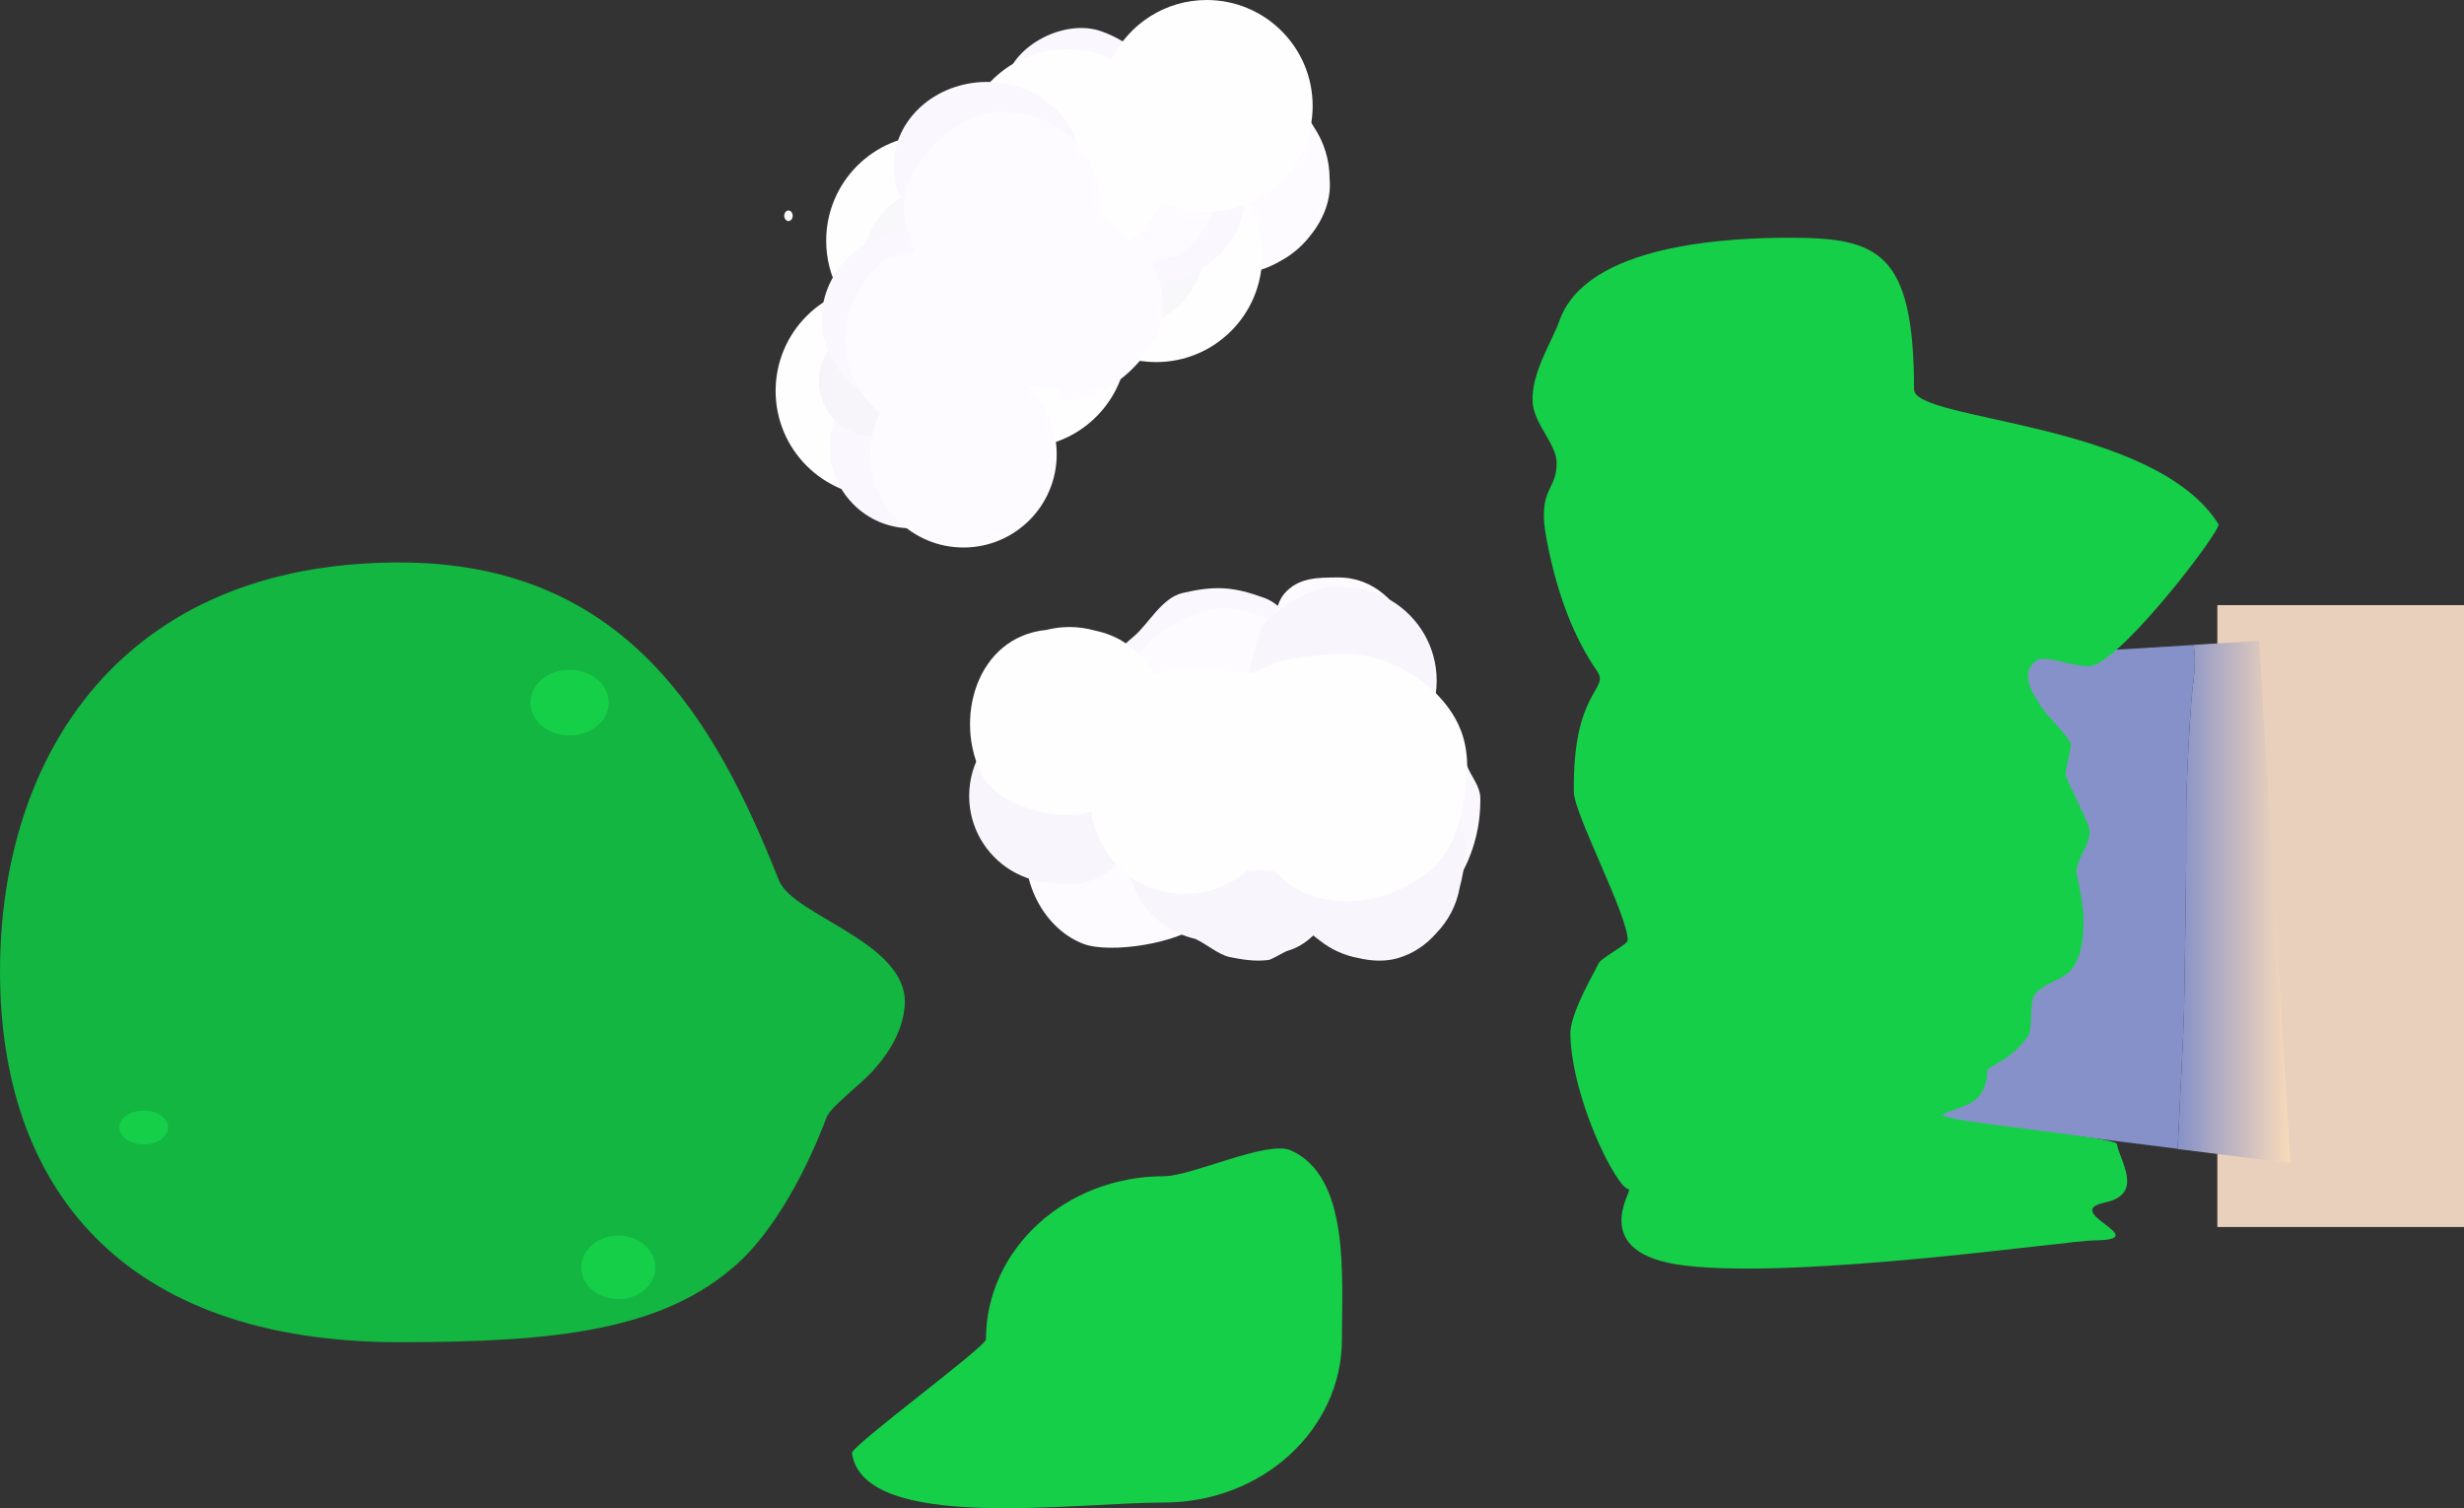 <svg version="1.1" xmlns="http://www.w3.org/2000/svg" xmlns:xlink="http://www.w3.org/1999/xlink" width="581.459" height="355.901" viewBox="0,0,581.459,355.901"><rect x="0" y="0" width="581.459" height="355.901" fill="#333333" stroke="none"/><defs><linearGradient x1="519.157" y1="316.899" x2="545.735" y2="316.899" gradientUnits="userSpaceOnUse" id="color-1"><stop offset="0" stop-color="#8691c9"/><stop offset="1" stop-color="#fadbba"/></linearGradient></defs><g transform="translate(-5.271,-104.049)"><g data-paper-data="{&quot;isPaintingLayer&quot;:true}" fill-rule="nonzero" stroke="none" stroke-linecap="butt" stroke-linejoin="miter" stroke-miterlimit="10" stroke-dasharray="" stroke-dashoffset="0" style="mix-blend-mode: normal"><g><path d="M528.524,393.592v-146.744h58.206v146.744z" fill="#e9d0bc" stroke-width="0"/><path d="M321.937,420.11c0,21.263 -18.804,38.5 -42,38.5c-21.278,0 -70.86,7.168 -73.622,-11.643c-0.249,-1.696 31.622,-25.099 31.622,-26.857c0,-21.263 18.804,-38.5 42,-38.5c6.623,0 24.389,-8.595 29.96,-6.091c13.941,6.263 12.04,29.4 12.04,44.591z" fill="#15cf49" stroke-width="0"/><path d="M218.771,341.276c-0.294,4.383 -2.234,9.486 -7.186,15.1c-3.509,3.978 -10.273,8.71 -11.287,11.41c-4.729,12.59 -12.33,26.693 -21.12,34.562c-17.438,15.611 -42.494,18.428 -79.657,18.428c-65.584,0 -94.25,-36.69 -94.25,-87.5c0,-50.81 28.666,-96.5 94.25,-96.5c53.446,0 74.645,37.354 89.545,74.977c3.384,8.545 30.705,14.619 29.705,29.523z" fill="#12b641" stroke-width="0"/><path d="M247.246,288.823c4.238,-13.32 15.115,-25.794 25.536,-34.556c3.543,-2.979 6.63,-9.145 11.578,-10.294c7.678,-1.783 11.967,-1.516 19.364,1.206c7.035,2.588 12.955,16.042 15.332,22.515c0.716,1.949 0.724,5.625 2.085,7.091c0.905,0.976 6.987,-2.275 9.186,-1.982c8.194,1.091 17.662,3.293 21.168,12.031c0.999,2.488 3.031,4.744 3.094,7.424c0.3,12.939 -6.74,26.599 -19.183,30.558c-7.295,2.321 -11.137,-1.191 -17.064,-1.365c-0.976,-0.029 -3.426,1.932 -4.305,2.276c-3.675,1.438 -7.96,2.847 -12.003,2.847c-8.36,0 -13.651,-5.046 -20.89,-7.954c-0.095,-0.038 -1.62,0.927 -1.687,0.956c-1.213,0.735 -2.502,1.357 -3.853,1.85c-2.592,1.178 -5.7,2.268 -7.57,1.333c-8.055,0 -15.102,-4.316 -18.955,-10.762c-2.475,-2.779 -3.843,-6.288 -3.11,-10.965c-0.002,-0.113 -0.003,-0.227 -0.003,-0.341c0,-1.149 0.088,-2.278 0.257,-3.38c0.15,-2.892 0.264,-6.102 1.023,-8.49z" fill="#faf7ff" stroke-width="0.5"/><path d="M269.405,287.843c-0.046,-5.785 -0.162,-11.573 0,-17.356c0.16,-5.713 3.722,-12.279 8.068,-15.85c5.007,-4.115 13.492,-8.355 20.292,-6.655c2.037,0.509 4.052,1.119 6.029,1.826c0.562,0.201 1.14,1.568 1.448,1.056c1.258,-2.094 1.467,-4.804 3.05,-6.666c3.346,-3.936 8.013,-3.848 12.623,-3.884c8.654,-0.068 14.133,5.965 17.757,13.072c3.667,7.194 1.116,17.916 -2.929,24.384c-0.674,1.078 -5.024,3.76 -5.112,5.459c-0.629,12.076 -3.262,22.033 -9.244,32.746c-3.601,6.45 -7.852,13.043 -16.278,12.952c-4.766,-0.052 -9.068,-3.89 -11.637,-7.306c-0.549,-0.73 -0.956,-1.565 -1.312,-2.406c-0.175,-0.413 0.265,-1.616 -0.093,-1.344c-1.439,1.091 -2.236,2.852 -3.541,4.1c-4.798,4.59 -21.254,7.26 -27.674,4.775c-10.068,-3.897 -15.926,-16.853 -12.655,-27.289c0.625,-1.994 1.562,-4.76 3.019,-7.048c1.356,-2.13 3.162,-3.847 5.584,-4.144c1.631,-0.665 3.415,-1.032 5.285,-1.032c2.717,0 5.253,0.774 7.399,2.113c0.052,0.012 -0.076,-1.441 -0.077,-1.502z" fill="#fdfbff" stroke-width="0.5"/><path d="M333.306,283.928c-14.523,8.367 -33.667,-2.655 -33.667,-19.25c0,-1.221 2.98,-12.135 3.438,-12.719c3.226,-4.115 12.69,-10.781 19.229,-9.281c4.213,0 8.15,1.184 11.495,3.238c6.302,3.869 10.505,10.825 10.505,18.762c0,4.391 -1.287,8.482 -3.503,11.916c-1.36,2.73 -3.469,5.014 -7.497,7.334z" fill="#f8f5fd" stroke-width="0.5"/><path d="M244.242,273.895c13.636,-7.856 31.851,1.676 32.05,17.705c2.136,-2.153 4.913,-3.911 7.856,-5.086c0.331,-0.134 0.666,-0.26 1.005,-0.377c2.272,-0.796 4.609,-1.239 6.797,-1.246c6.65,-0.021 15.081,3.221 21.152,8.309c1.298,-2.267 3.051,-4.216 5.464,-5.595c14.826,-8.472 33.634,1.599 32.411,18.574c-0.174,2.409 -0.577,4.877 -1.238,7.276c-0.724,4.166 -2.704,7.901 -5.535,10.802c-2.305,2.654 -5.248,4.73 -8.914,5.85c-2.82,0.862 -6.161,0.803 -9.494,0.009c-3.402,-0.621 -6.512,-2.08 -9.108,-4.155c-0.553,-0.398 -1.086,-0.817 -1.595,-1.255c-1.741,1.325 -9.6,5.751 -10.358,5.856c-3.08,0.428 -6.26,-0.044 -9.303,-0.681c-2.668,-0.558 -5.639,-3.226 -8.178,-4.304c-2.454,-0.561 -4.74,-1.562 -6.771,-2.915c-5.526,-3.681 -9.167,-9.968 -9.167,-17.105c0,-0.065 0,-0.13 0.001,-0.195c-4.035,5.118 -10.13,8.484 -16.805,7.041c-3.915,0 -7.575,-1.096 -10.689,-2.997c-5.907,-3.607 -9.849,-10.113 -9.849,-17.541c0,-4.099 1.201,-7.918 3.27,-11.124c1.27,-2.548 3.238,-4.681 6.999,-6.847z" fill="#f8f5fd" stroke-width="0.5"/><path d="M270.189,309.534c-3.995,-3.56 -6.423,-8.527 -7.446,-13.911c-2.259,0.633 -4.646,0.901 -7.104,0.722c-5.953,-0.434 -15.413,-3.267 -18.562,-9.281c-6.846,-13.073 -1.475,-32.715 15.125,-34.375c1.739,-0.442 3.561,-0.677 5.437,-0.677c2.053,0 4.04,0.281 5.926,0.807c2.72,0.592 5.349,1.566 7.662,3.257c2.916,2.132 5.051,4.565 6.507,7.156c7.046,-2.391 14.76,-0.463 22.214,-0.371c1.804,0.022 5.423,-2.33 7.116,-2.722c4.695,-1.087 9.757,-1.561 14.575,-1.793c11.842,-0.571 25.953,8.453 29.057,20.166c1.395,5.265 0.728,10.262 -0.132,15.477c-0.883,5.356 -3.243,11.507 -7.474,15.213c-7.315,6.409 -18.304,9.27 -27.727,6.384c-4.173,-1.278 -6.242,-3.096 -9.494,-6.014c-0.461,-0.414 -5.767,-0.191 -6.203,-0.185c-3.895,3.497 -9.046,5.625 -14.693,5.625c-2.099,0 -4.128,-0.294 -6.051,-0.843c-2.99,-0.664 -5.63,-1.87 -8.733,-4.635z" fill="#fefeff" stroke-width="0.5"/><path d="M452.408,366.774l25,-107.75l45.517,-2.775c0.435,2.728 0.32,5.659 -0.028,8.332c-0.454,3.486 -0.672,6.965 -0.892,10.474c-0.219,3.497 -0.406,6.99 -0.549,10.49c-0.143,3.504 -0.286,6.997 -0.289,10.504c-0.003,3.5 -0.005,7 -0.008,10.5c-0.003,3.499 -0.06,6.997 -0.111,10.496c-0.051,3.5 -0.101,6.999 -0.152,10.499c-0.051,3.5 -0.101,6.999 -0.152,10.499c-0.051,3.5 -0.135,6.989 -0.303,10.486c-0.169,3.496 -0.337,6.992 -0.506,10.488c-0.169,3.496 -0.337,6.992 -0.506,10.488c-0.09,1.876 -0.181,3.753 -0.271,5.629z" fill="#8691c9" stroke-width="NaN"/><path d="M538.408,255.274l7.326,123.25l-26.577,-3.328c0.091,-1.889 0.182,-3.778 0.273,-5.668c0.169,-3.496 0.337,-6.992 0.506,-10.488c0.169,-3.496 0.337,-6.992 0.506,-10.488c0.169,-3.502 0.253,-6.997 0.304,-10.503c0.051,-3.5 0.101,-6.999 0.152,-10.499c0.051,-3.5 0.101,-6.999 0.152,-10.499c0.051,-3.501 0.108,-7.001 0.111,-10.503c0.003,-3.5 0.005,-7 0.008,-10.5c0.003,-3.5 0.145,-6.987 0.288,-10.484c0.143,-3.497 0.329,-6.987 0.548,-10.48c0.219,-3.497 0.436,-6.965 0.889,-10.44c0.352,-2.703 0.466,-5.665 0.033,-8.427z" fill="url(#color-1)" stroke-width="NaN"/><path d="M456.952,195.949c0,7.529 56.528,7.467 71.844,31.792c0.78,1.239 -21.36,30.438 -29.442,33.295c-3.146,1.112 -11.343,-2.626 -13.416,-1.192c-4.885,3.379 0.166,9.404 0.832,10.626c1.183,2.173 6.054,6.637 7.098,8.89c0.488,1.052 -1.539,6.857 -1.081,7.915c1.06,2.45 4.524,9.391 5.371,11.814c1.31,3.745 -3.592,7.94 -2.764,11.546c0.66,2.874 1.148,5.691 1.435,8.432c0.105,1.002 0.677,8.453 -2.093,12.889c-2.269,3.635 -6.147,3.213 -9.277,6.749c-1.35,1.525 -0.413,8.211 -1.636,9.923c-4.219,5.902 -9.627,7.105 -9.605,8.06c0.052,2.265 -0.697,5.233 -2.783,6.857c-2.803,2.181 -7.212,2.741 -7.672,3.563c-0.864,1.546 40.778,5.222 41.054,6.889c0.654,3.951 6.563,11.851 -2.874,13.832c-10.681,2.243 12.308,8.829 -2.645,8.93c-5.704,0.038 -68.911,9.199 -96.329,5.951c-23.541,-2.788 -12.112,-18.053 -13.35,-18.053c-2.685,0 -13.307,-20.73 -13.775,-36.395c-0.125,-4.185 3.598,-11.086 6.761,-17.032c0.591,-1.11 6.711,-4.359 6.758,-5.192c0.309,-5.486 -12.602,-29.853 -12.685,-35.002c-0.388,-24.003 8.483,-24.249 5.534,-28.521c-5.556,-8.047 -9.435,-18.105 -11.907,-30.787c-2.471,-12.681 2.313,-11.447 2.313,-18.446c0,-4.444 -5.429,-9.197 -5.682,-14.415c-0.336,-6.916 4.635,-14.269 6.319,-19.087c6.383,-18.256 40.207,-19.623 54.363,-19.623c20.711,0 29.333,3.138 29.333,35.792z" fill="#15cf49" stroke-width="0"/><path d="M278.898,132.061c0.854,-1.309 2.605,-1.728 3.908,-2.592c0.693,-0.588 1.423,-1.135 2.187,-1.635c1.532,-1.217 3.057,-2.448 4.885,-3.056c0.731,-0.243 12.421,-1.028 13.153,-0.761c5.704,2.08 9.722,5.599 12.327,10.052c2.323,3.487 3.677,7.676 3.677,12.18c0.443,4.74 -1.358,9.395 -4.421,13.229c-1.892,2.51 -4.31,4.603 -7.089,6.113c-5.907,3.462 -13.04,4.459 -18.789,1.039c-1.403,-0.572 -2.733,-1.284 -3.973,-2.119c-4.151,-2.795 -7.298,-6.969 -8.783,-11.865c-0.467,-1.215 -0.763,-2.455 -0.78,-3.696c-0.108,-0.885 -0.164,-1.786 -0.164,-2.701c0,-0.562 0.021,-1.119 0.062,-1.671c0.139,-4.623 0.029,-6.73 3.801,-12.517z" fill="#fdfbff" stroke-width="0.5"/><path d="M246.303,209.695c-3.779,0 -7.362,-0.838 -10.574,-2.34c-4.081,8.259 -12.59,13.94 -22.426,13.94c-13.807,0 -25,-11.193 -25,-25c0,-13.807 11.193,-25 25,-25c3.779,0 7.362,0.838 10.574,2.34c4.021,-8.139 12.343,-13.773 21.996,-13.936c-0.348,-0.532 -0.696,-1.099 -1.045,-1.704c-9.594,-16.654 3.009,-37.9 21.875,-37.9c2.885,0 11.865,1.962 14.453,3.906c4.869,3.659 10.945,13.001 10.774,19.662c6.735,4.479 11.173,12.137 11.173,20.831c0,13.807 -11.193,25 -25,25c-2.461,0 -4.838,-0.355 -7.084,-1.018c-1.823,12.012 -12.194,21.218 -24.716,21.218z" data-paper-data="{&quot;index&quot;:null}" fill="#fefeff" stroke-width="0.5"/><path d="M274.418,135.13c0,-7.18 5.69,-13 12.708,-13c7.019,0 12.708,5.82 12.708,13c0,7.18 -5.69,13 -12.708,13c-7.019,0 -12.708,-5.82 -12.708,-13z" data-paper-data="{&quot;index&quot;:null}" fill="#f7f5fa" stroke-width="0"/><path d="M251.168,162.213c0,-10.585 8.581,-19.167 19.167,-19.167c10.585,0 19.167,8.581 19.167,19.167c0,10.585 -8.581,19.167 -19.167,19.167c-10.585,0 -19.167,-8.581 -19.167,-19.167z" data-paper-data="{&quot;index&quot;:null}" fill="#f8f7fa" stroke-width="0"/><path d="M251.234,149.721c0,-11.943 10.727,-21.625 23.958,-21.625c13.232,0 23.958,9.682 23.958,21.625c0,11.943 -10.727,21.625 -23.958,21.625c-13.232,0 -23.958,-9.682 -23.958,-21.625z" data-paper-data="{&quot;index&quot;:null}" fill="#faf7ff" stroke-width="0"/><path d="M279.803,175.531c0.77,11.163 -14.288,25.083 -25.486,22.892c-1.532,-0.068 -3.024,-0.292 -4.459,-0.657c-9.517,-2.423 -16.555,-11.05 -16.555,-21.321c0,-7.446 3.699,-14.028 9.359,-18.008c2.406,-1.821 5.131,-3.22 7.995,-4.106c-0.773,-1.731 -1.268,-3.613 -1.415,-5.625c-0.353,-1.564 -0.539,-3.191 -0.539,-4.861c0,-0.126 0.001,-0.251 0.003,-0.376c0.148,-8.844 5.516,-16.418 13.155,-19.775c1.412,-0.976 2.96,-1.677 4.709,-1.968c4.538,-0.755 9.073,0.077 13.101,2.024c2.986,1.335 5.619,3.315 7.723,5.763c4.675,5.091 7.294,12.018 6.027,19.063c-0.973,5.407 -4.925,12.125 -9.4,15.23c-1.956,1.358 -4.603,1.193 -6.898,1.856c1.527,3.066 2.447,6.488 2.68,9.868z" data-paper-data="{&quot;index&quot;:null}" fill="#fdfbff" stroke-width="0.5"/><path d="M242.471,123.409c1.978,-8.9 14.241,-14.996 22.731,-11.964c12.488,4.46 21.01,17.686 15.166,30.737c-5.912,13.203 -26.895,12.462 -37.297,6.211c-3.862,-2.321 -11.646,-12.371 -8.466,-17.278c1.943,-2.999 5.16,-4.945 7.74,-7.417z" fill="#faf7ff" stroke-width="0.5"/><path d="M257.034,115.649c3.779,0 7.362,0.838 10.574,2.34c4.081,-8.259 12.59,-13.94 22.426,-13.94c13.807,0 25,11.193 25,25c0,13.807 -11.193,25 -25,25c-3.779,0 -7.362,-0.838 -10.574,-2.34c-4.021,8.139 -12.343,13.773 -21.996,13.936c0.348,0.532 0.696,1.099 1.045,1.704c9.594,16.654 -3.009,37.9 -21.875,37.9c-2.885,0 -11.865,-1.962 -14.453,-3.906c-4.869,-3.659 -10.945,-13.001 -10.774,-19.662c-6.735,-4.479 -11.173,-12.137 -11.173,-20.831c0,-13.807 11.193,-25 25,-25c2.461,0 4.838,0.355 7.084,1.018c1.823,-12.012 12.194,-21.218 24.716,-21.218z" fill="#fefeff" stroke-width="0.5"/><path d="M239.42,209.548c0,10.585 -8.581,19.167 -19.167,19.167c-10.585,0 -19.167,-8.581 -19.167,-19.167c0,-10.585 8.581,-19.167 19.167,-19.167c10.585,0 19.167,8.581 19.167,19.167z" fill="#faf7ff" stroke-width="0"/><path d="M223.92,193.964c0,7.18 -5.69,13 -12.708,13c-7.019,0 -12.708,-5.82 -12.708,-13c0,-7.18 5.69,-13 12.708,-13c7.019,0 12.708,5.82 12.708,13z" fill="#f7f5fa" stroke-width="0"/><path d="M247.17,166.881c0,10.585 -8.581,19.167 -19.167,19.167c-10.585,0 -19.167,-8.581 -19.167,-19.167c0,-10.585 8.581,-19.167 19.167,-19.167c10.585,0 19.167,8.581 19.167,19.167z" fill="#f8f7fa" stroke-width="0"/><path d="M260.253,143.173c0,10.931 -9.868,19.792 -22.042,19.792c-12.173,0 -22.042,-8.861 -22.042,-19.792c0,-10.931 9.868,-19.792 22.042,-19.792c12.173,0 22.042,8.861 22.042,19.792z" fill="#faf7ff" stroke-width="0"/><path d="M247.103,179.373c0,11.943 -10.727,21.625 -23.958,21.625c-13.232,0 -23.958,-9.682 -23.958,-21.625c0,-11.943 10.727,-21.625 23.958,-21.625c13.232,0 23.958,9.682 23.958,21.625z" fill="#faf7ff" stroke-width="0"/><path d="M192.337,154.964c0,0.69 -0.448,1.25 -1,1.25c-0.552,0 -1,-0.56 -1,-1.25c0,-0.69 0.448,-1.25 1,-1.25c0.552,0 1,0.56 1,1.25z" fill="#f8f7fa" stroke-width="0"/><path d="M260.128,161.881c-0.069,0 -0.125,-0.075 -0.125,-0.167c0,-0.092 0.056,-0.167 0.125,-0.167c0.069,0 0.125,0.075 0.125,0.167c0,0.092 -0.056,0.167 -0.125,0.167z" fill="#f9f6ff" stroke-width="0"/><path d="M275.434,173.649c0,12.15 -9.85,22 -22,22c-2.076,0 -4.084,-0.287 -5.988,-0.825c-0.018,0.037 -0.036,0.073 -0.053,0.11c4.447,4.026 7.241,9.844 7.241,16.315c0,12.15 -9.85,22 -22,22c-12.15,0 -22,-9.85 -22,-22c0,-3.475 0.806,-6.763 2.241,-9.685c-0.685,-0.62 -1.331,-1.283 -1.933,-1.984c-4.675,-5.091 -7.294,-12.018 -6.027,-19.063c0.973,-5.407 4.925,-12.125 9.4,-15.23c1.956,-1.358 4.603,-1.193 6.898,-1.856c-1.527,-3.066 -2.447,-6.488 -2.68,-9.868c-0.77,-11.163 14.288,-25.083 25.486,-22.892c1.532,0.068 3.024,0.292 4.459,0.657c9.517,2.423 16.555,11.05 16.555,21.321c0,0.754 -0.038,1.499 -0.112,2.234c6.306,3.868 10.512,10.826 10.512,18.766z" fill="#fdfbff" stroke-width="0.5"/><path d="M159.937,403.11c0,4.142 -3.918,7.5 -8.75,7.5c-4.832,0 -8.75,-3.358 -8.75,-7.5c0,-4.142 3.918,-7.5 8.75,-7.5c4.832,0 8.75,3.358 8.75,7.5z" fill="#15cf49" stroke-width="0"/><path d="M148.937,269.86c0,4.28 -4.141,7.75 -9.25,7.75c-5.109,0 -9.25,-3.47 -9.25,-7.75c0,-4.28 4.141,-7.75 9.25,-7.75c5.109,0 9.25,3.47 9.25,7.75z" fill="#15cf49" stroke-width="0"/><path d="M44.937,370.11c0,2.209 -2.574,4 -5.75,4c-3.176,0 -5.75,-1.791 -5.75,-4c0,-2.209 2.574,-4 5.75,-4c3.176,0 5.75,1.791 5.75,4z" fill="#15cf49" stroke-width="0"/></g></g></g></svg>
